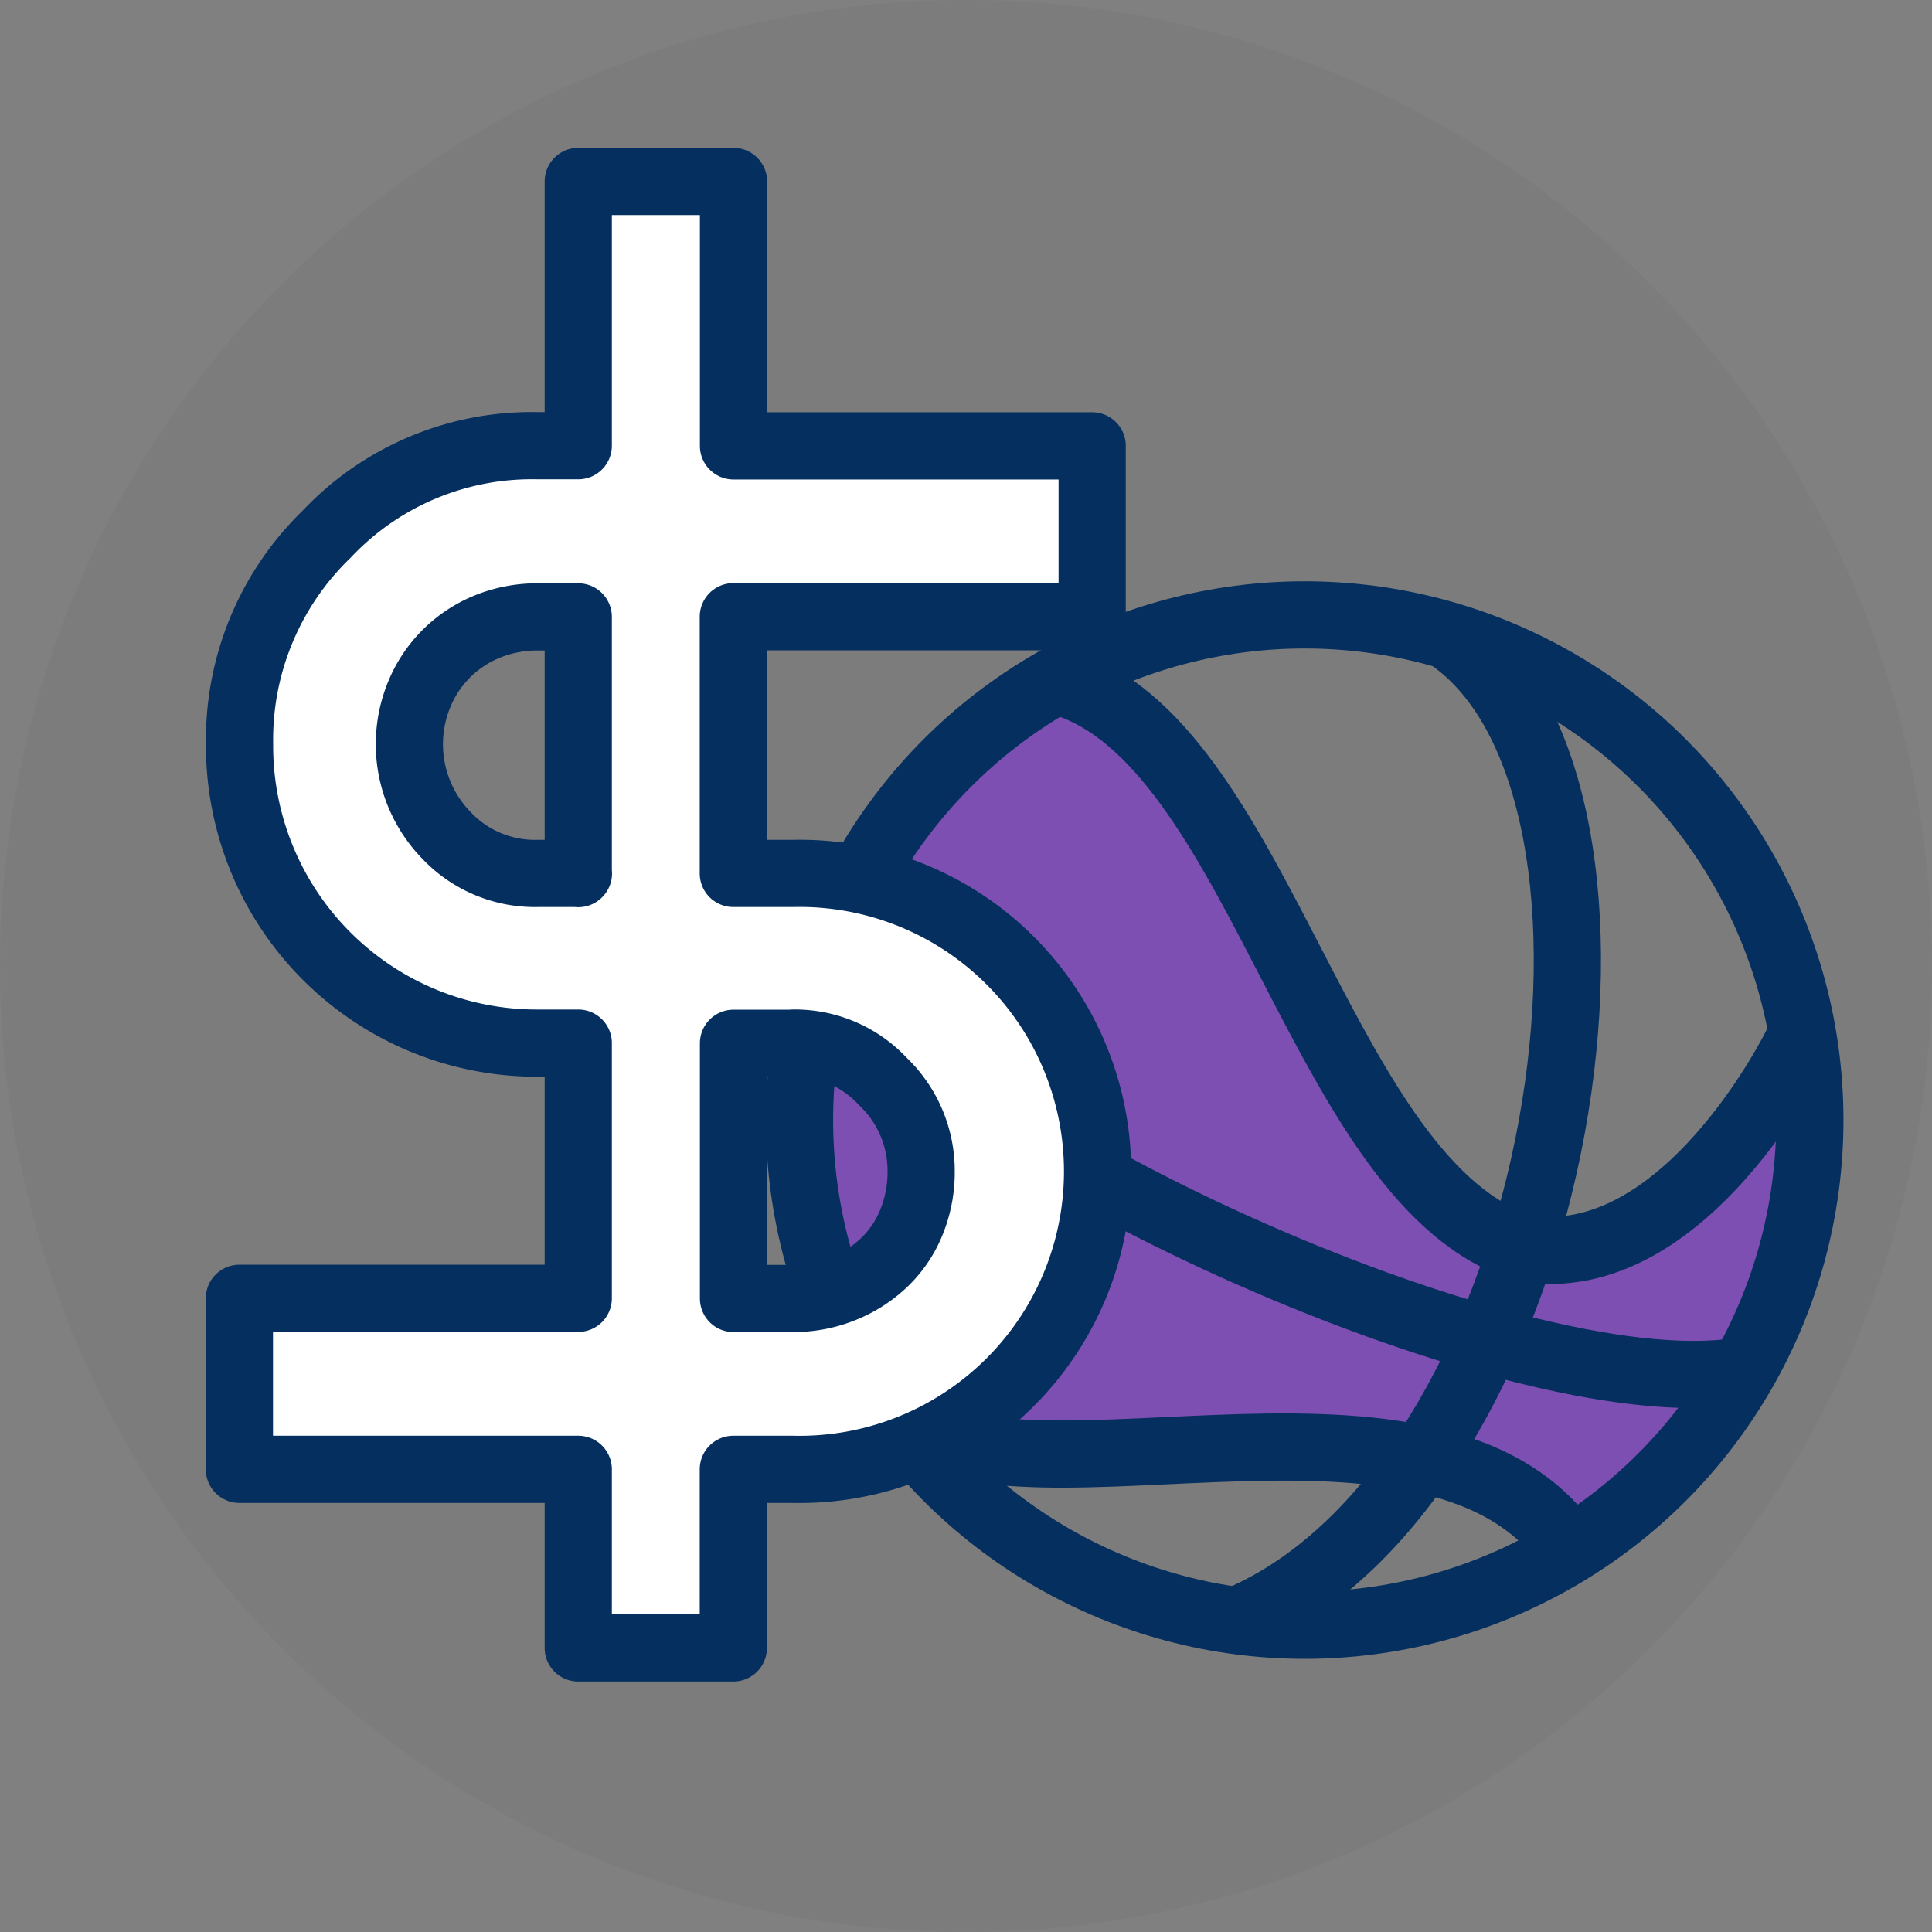 <svg id="Layer_1" data-name="Layer 1" xmlns="http://www.w3.org/2000/svg" viewBox="0 0 115 115"><rect x="0" y="0" width="115" height="115" fill="#808080" stroke="none"/><defs><style>.cls-1{opacity:.35}.cls-2{fill:#757779}.cls-3{fill:#7d4fb2}.cls-4,.cls-5{fill:none;stroke:#052f5f;stroke-linecap:round;stroke-linejoin:round;stroke-width:4px}.cls-5{fill:#fff}</style></defs><title>athlete-scholarship</title><circle class="cls-1 cls-2" cx="57.5" cy="57.5" r="57.5"/><path class="cls-3" d="M6771.3 5408.87c13.35 6.12 14.07 29.48 26.46 33.06 7.11 1.59 12.47-3.62 16.93-12.4 1.94 11.25-1.25 21.65-13.83 30.51-2.79-2.07-3.27-5.59-8.82-5.72-16.93.24-27.68.58-30.75-1.91-11.39-21.53-5.09-34.64 10.01-43.54z" transform="translate(-6707.58 -5368.1)"/><circle class="cls-4" cx="77.66" cy="66.67" r="30.07"/><path class="cls-4" d="M6793.84 5406c13.17 9 7.11 49.44-12 58.28m-10.54-55.41c11.44 4.13 15.1 29.88 27 33.53 9.54 1.59 16.21-12.08 16.21-12.08m-57.19-4.61c5.09 10 40.21 26.22 53.88 24m-50.55 2.23c6.2 7.15 31.79-3.5 40.21 8.11" transform="translate(-6707.58 -5368.1)"/><path class="cls-5" d="M6772.59 5404.82v-10.18h-21.35v-15.74H6742v15.73h-2.43a16.77 16.77 0 0 0-12.55 5.27 17 17 0 0 0-5.18 12.47 17.69 17.69 0 0 0 17.74 17.82h2.42v15.19h-20.17v10.18H6742v10.63h9.23v-10.63h3.52a17.74 17.74 0 1 0 0-35.47h-3.52v-15.28h21.35zm-17.82 25.37a7.15 7.15 0 0 1 5.36 2.28 7.34 7.34 0 0 1 2.28 5.36 7.86 7.86 0 0 1-.57 3 6.88 6.88 0 0 1-1.62 2.41 7.7 7.7 0 0 1-2.46 1.58 7.84 7.84 0 0 1-3 .57h-3.52v-15.19h3.52zm-12.76-10.1h-2.43a7.24 7.24 0 0 1-5.44-2.28 7.78 7.78 0 0 1-1.62-8.34 7.36 7.36 0 0 1 4.08-4.08 7.86 7.86 0 0 1 3-.57h2.4v15.28z" transform="translate(-6707.58 -5368.1)"/></svg>